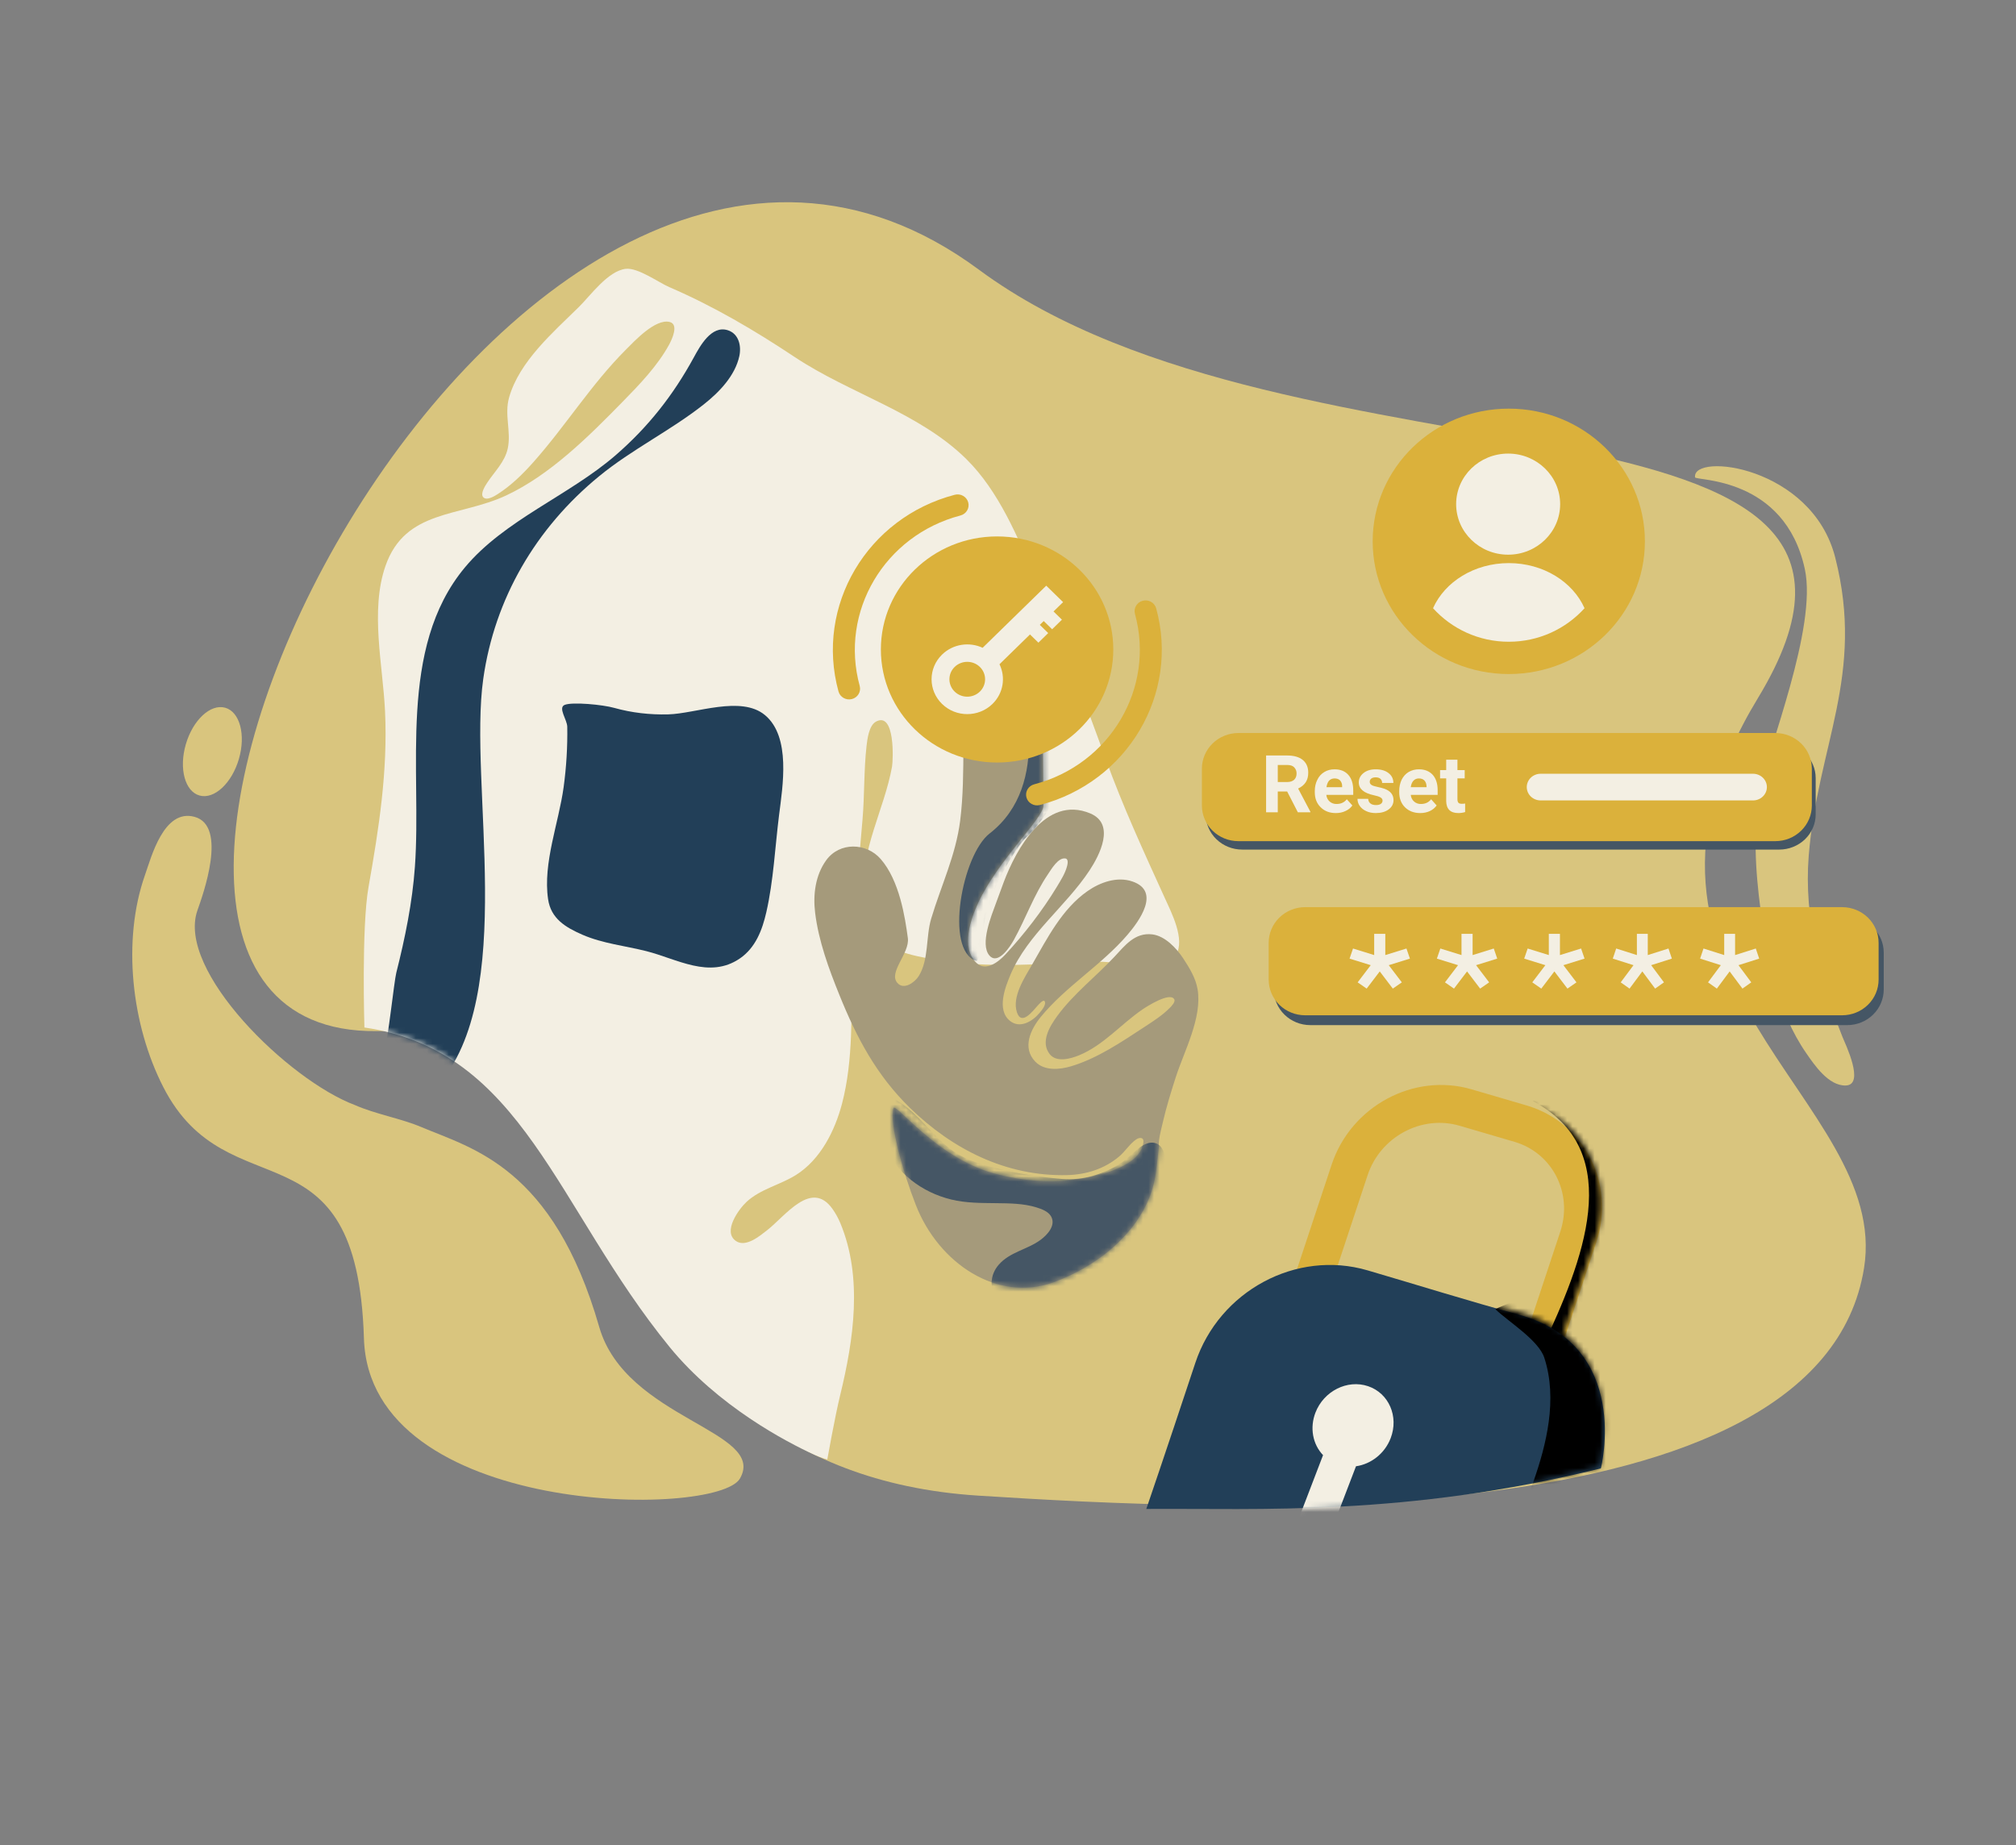 <svg width="366" height="335" viewBox="0 0 366 335" fill="none" xmlns="http://www.w3.org/2000/svg">
<rect x="0" y="0" width="366" height="335" fill="#808080" stroke="none"/>
<path fill-rule="evenodd" clip-rule="evenodd" d="M177.704 48.952C235.467 91.676 355.546 66.766 319.15 126.733C287.833 178.333 343.385 199.499 338.407 230.26C330.324 280.234 220.837 274.292 177.602 271.534C104.214 266.851 109.233 186.727 68.4 187.199C-5.151 188.052 92.229 -14.271 177.704 48.952Z" fill="#D9C57E"/>
<path fill-rule="evenodd" clip-rule="evenodd" d="M64.429 200.624C68.232 202.305 72.7 203.014 76.582 204.657C85.697 208.515 100.437 211.865 108.787 240.912C113.607 257.687 139.33 259.735 134.337 268.427C130.189 275.66 67.062 275.508 66.071 242.978C64.848 202.718 41.419 220.355 29.651 197.37C23.82 185.98 22.171 170.669 26.313 158.892C27.47 155.607 29.73 146.782 35.315 148.297C41.385 149.943 36.831 162.474 35.84 165.292C31.998 176.217 52.368 196.099 64.429 200.624Z" fill="#D9C57E"/>
<path d="M36.233 144.43C38.893 145.169 42.089 142.199 43.371 137.796C44.653 133.394 43.536 129.226 40.875 128.487C38.215 127.748 35.019 130.718 33.737 135.121C32.455 139.523 33.572 143.691 36.233 144.43Z" fill="#D9C57E"/>
<path fill-rule="evenodd" clip-rule="evenodd" d="M307.73 86.655C307.81 87.321 324.001 86.443 327.661 103.307C329.965 113.944 320.946 135.944 319.578 143.246C318.217 150.499 318.668 157.994 319.638 165.26C320.827 174.144 322.693 183.651 327.92 191.206C329.401 193.351 331.971 197.162 335.092 197.073C338.652 196.97 334.966 189.431 334.501 188.261C330.39 177.988 327.488 166.514 328.365 155.414C329.965 135.302 338.625 122.602 333.18 101.216C328.942 84.575 307.185 82.109 307.73 86.655Z" fill="#D9C57E"/>
<path fill-rule="evenodd" clip-rule="evenodd" d="M66.158 186.545C94.945 190.754 100.897 219.215 121.558 244.546C130.339 255.303 142.831 261.845 147.86 264.117C149.211 264.723 150.194 264.969 150.194 264.969C150.194 264.969 151.562 257.271 152.544 253.237C154.979 243.234 156.666 231.912 152.561 222.063C152.181 221.148 151.7 220.277 151.125 219.465C147.28 214.088 142.579 220.782 139.246 223.368C137.945 224.378 135.427 226.52 133.63 225.322C131.103 223.631 134.151 219.479 135.544 218.192C138.096 215.844 141.614 215.133 144.502 213.322C148.976 210.512 151.579 205.268 152.863 200.388C154.987 192.274 154.484 183.797 154.727 175.507C154.987 166.597 155.818 157.745 156.582 148.871C156.968 144.396 156.817 139.873 157.321 135.411C157.464 134.185 157.758 131.688 159.05 131.002C162.526 129.152 162.157 138.006 161.947 139.18C160.545 146.96 156.23 154.179 156.826 162.299C156.968 164.335 157.061 167.125 158.27 168.911C160.746 172.587 165.448 173.459 169.578 174.189C179.467 175.933 189.617 174.917 199.574 174.613C202.462 174.526 211.671 176.398 213.51 173.353C215.214 170.531 212.628 165.606 211.478 163.058C207.658 154.663 203.822 146.354 200.69 137.675C196.719 126.672 192.555 115.818 187.972 105.044C184.79 97.566 181.356 89.191 175.429 83.34C166.883 74.897 154.265 71.463 144.292 64.83C136.997 59.981 129.575 55.602 121.491 52.12C119.577 51.293 115.824 48.55 113.599 48.808C110.367 49.182 107.177 53.686 105.103 55.725C100.385 60.37 94.29 65.608 92.427 72.155C91.528 75.301 92.838 78.353 92.183 81.414C91.654 83.881 89.791 85.6 88.448 87.643C88.095 88.176 87.163 89.624 87.717 90.257C88.338 90.973 89.816 90.056 90.353 89.707C92.821 88.121 94.87 86.11 96.801 83.944C102.702 77.312 107.345 69.755 113.658 63.451C115.186 61.928 118.922 57.869 121.533 58.442C123.346 58.84 121.936 61.727 121.474 62.574C119.383 66.409 116.067 69.852 113.012 72.967C106.934 79.174 99.924 86.195 91.881 89.956C83.452 93.902 73.571 92.427 69.978 102.759C67.166 110.856 69.516 120.809 69.903 129.134C70.415 140.011 68.794 150.353 66.906 161.035C65.604 168.383 66.158 186.545 66.158 186.545Z" fill="#F3EFE3"/>
<mask id="mask0_592_1498" style="mask-type:luminance" maskUnits="userSpaceOnUse" x="66" y="48" width="149" height="217">
<path d="M66.158 186.545C94.945 190.754 100.897 219.215 121.558 244.546C130.339 255.303 142.831 261.845 147.86 264.117C149.211 264.723 150.194 264.969 150.194 264.969C150.194 264.969 151.562 257.271 152.544 253.237C154.979 243.234 156.666 231.912 152.561 222.063C152.181 221.148 151.7 220.277 151.125 219.465C147.28 214.088 142.579 220.782 139.246 223.368C137.945 224.378 135.427 226.52 133.63 225.322C131.103 223.631 134.151 219.479 135.544 218.192C138.096 215.844 141.614 215.133 144.502 213.322C148.976 210.512 151.579 205.268 152.863 200.388C154.987 192.274 154.484 183.797 154.727 175.507C154.987 166.597 155.818 157.745 156.582 148.871C156.968 144.396 156.817 139.873 157.321 135.411C157.464 134.185 157.758 131.688 159.05 131.002C162.526 129.152 162.157 138.006 161.947 139.18C160.545 146.96 156.23 154.179 156.826 162.299C156.968 164.335 157.061 167.125 158.27 168.911C160.746 172.587 165.448 173.459 169.578 174.189C179.467 175.933 189.617 174.917 199.574 174.613C202.462 174.526 211.671 176.398 213.51 173.353C215.214 170.531 212.628 165.606 211.478 163.058C207.658 154.663 203.822 146.354 200.69 137.675C196.719 126.672 192.555 115.818 187.972 105.044C184.79 97.566 181.356 89.191 175.429 83.34C166.883 74.897 154.265 71.463 144.292 64.83C136.997 59.981 129.575 55.602 121.491 52.12C119.577 51.293 115.824 48.55 113.599 48.808C110.367 49.182 107.177 53.686 105.103 55.725C100.385 60.37 94.29 65.608 92.427 72.155C91.528 75.301 92.838 78.353 92.183 81.414C91.654 83.881 89.791 85.6 88.448 87.643C88.095 88.176 87.163 89.624 87.717 90.257C88.338 90.973 89.816 90.056 90.353 89.707C92.821 88.121 94.87 86.11 96.801 83.944C102.702 77.312 107.345 69.755 113.658 63.451C115.186 61.928 118.922 57.869 121.533 58.442C123.346 58.84 121.936 61.727 121.474 62.574C119.383 66.409 116.067 69.852 113.012 72.967C106.934 79.174 99.924 86.195 91.881 89.956C83.452 93.902 73.571 92.427 69.978 102.759C67.166 110.856 69.516 120.809 69.903 129.134C70.415 140.011 68.794 150.353 66.906 161.035C65.604 168.383 66.158 186.545 66.158 186.545Z" fill="white"/>
</mask>
<g mask="url(#mask0_592_1498)">
<path fill-rule="evenodd" clip-rule="evenodd" d="M79.389 197.179C79.305 197.1 69.751 190.633 69.802 190.519C70.431 188.981 71.54 178.191 71.951 176.588C73.546 170.275 74.864 163.845 75.326 157.352C76.585 139.844 72.161 117.726 84.392 103.028C91.579 94.393 103.282 89.994 111.769 82.643C117.721 77.481 122.229 71.723 125.957 64.895C127.065 62.87 129.138 58.992 132.136 59.956C134.159 60.608 134.612 62.846 134.226 64.645C133.454 68.214 130.582 71.199 127.762 73.423C121.759 78.163 114.749 81.568 108.814 86.423C97.271 95.861 89.791 108.712 87.734 123.247C85.014 142.47 94.089 180.627 79.389 197.179Z" fill="#223F58"/>
</g>
<path fill-rule="evenodd" clip-rule="evenodd" d="M102.519 127.972C101.256 128.478 102.966 130.682 102.984 131.931C103.049 135.577 102.817 139.328 102.322 142.939C101.44 149.396 98.538 156.681 99.504 163.247C100.016 166.771 102.662 168.362 105.748 169.706C109.407 171.295 113.459 171.706 117.314 172.674C122.903 174.08 128.79 177.786 134.313 174.015C137.18 172.058 138.389 168.827 139.122 165.623C140.433 159.884 140.707 153.789 141.44 147.954C142.095 142.758 143.621 133.794 138.89 129.838C134.54 126.196 126.335 129.57 121.3 129.697C117.975 129.78 114.692 129.411 111.492 128.513C109.437 127.935 103.937 127.402 102.519 127.972Z" fill="#223F58"/>
<path fill-rule="evenodd" clip-rule="evenodd" d="M164.818 170.303C164.314 166.554 163.307 159.884 159.89 155.959C157.287 152.97 152.427 152.831 150 156.173C148.011 158.913 147.583 162.463 147.986 165.722C148.607 170.822 150.462 175.872 152.385 180.626C155.499 188.349 159.109 195.192 165.179 201.117C172.877 208.635 182.674 213.613 193.739 213.342C197.206 213.257 200.531 212.204 203.175 209.967C204.283 209.036 205.089 207.671 206.273 206.863C206.852 206.47 207.667 206.423 207.583 207.33C207.18 211.708 199.733 213.387 196.325 213.98C191.036 214.899 185.655 214.454 180.399 213.016C169.897 210.135 162.543 200.036 162.199 201.187C161.409 203.862 163.936 212.825 166.27 218.776C170.409 229.37 181.062 236.525 191.321 232.783C198.827 230.043 206.038 224.472 208.85 216.947C209.925 214.084 210.051 211.042 210.412 208.044C210.32 208.069 210.412 207.078 210.42 207.022C210.563 205.899 210.874 204.787 211.125 203.685C211.764 200.941 212.586 198.269 213.451 195.586C214.996 190.797 218.253 184.824 217.43 179.664C217.094 177.574 215.919 175.692 214.769 173.938C213.585 172.15 211.503 169.919 209.203 169.64C206.021 169.254 204.233 171.663 202.302 173.724C198.936 177.326 194.898 180.427 191.976 184.409C190.591 186.295 188.828 189.167 190.574 191.382C191.792 192.932 194.344 192.227 195.888 191.597C200.346 189.768 203.545 185.903 207.44 183.246C208.128 182.78 212.368 180.046 213.174 181.403C213.468 181.9 212.637 182.71 212.343 183.009C211.016 184.357 209.329 185.424 207.751 186.459C203.62 189.159 199.221 192.171 194.419 193.593C192.337 194.21 189.6 194.45 187.955 192.744C185.52 190.218 187.09 186.885 189.004 184.557C193.513 179.073 199.993 175.192 204.67 169.737C206.76 167.299 210.815 161.831 205.593 160.035C202.797 159.075 199.716 160.189 197.441 161.779C192.816 165.001 190.104 170.381 187.384 175.108C186.049 177.434 183.682 180.946 184.622 183.784C185.462 186.311 187.518 183.518 188.375 182.584C188.492 182.459 189.424 181.348 189.659 181.783C190.003 182.43 189.063 183.493 188.702 183.928C187.476 185.393 185.193 186.827 183.354 185.339C180.878 183.335 182.498 179.189 183.489 176.865C186.586 169.633 193.487 164.564 197.786 158.049C199.607 155.293 202.571 149.61 197.92 147.672C189.81 144.294 184.454 154.261 182.246 160.094C181.759 161.397 181.272 162.706 180.802 164.016C180.038 166.122 177.839 171.409 179.627 173.477C181.214 175.306 183.464 171.716 184.034 170.697C186.217 166.766 187.711 162.454 190.255 158.718C190.826 157.885 192.102 155.624 193.437 155.859C193.999 155.957 193.831 156.847 193.739 157.198C193.395 158.552 192.589 159.806 191.875 160.994C189.281 165.282 185.923 169.637 182.49 173.326C181.281 174.62 178.989 176.438 177.293 174.833C174.38 172.081 176.227 166.815 177.612 163.855C181.272 156.036 189.449 148.533 189.424 146.27C189.357 139.847 189.39 121.971 188.559 116.174C188.198 113.672 187.468 109.413 184.798 108.209C182.775 107.296 180.886 108.751 179.761 110.285C177.318 113.599 176.37 118.055 175.732 122.011C174.304 130.945 175.446 140.061 174.313 149.021C173.507 155.318 170.846 160.791 169.049 166.797C168.067 170.087 168.646 174.273 166.782 177.225C166.111 178.298 164.121 179.827 162.921 178.455C161.216 176.526 165.187 173.066 164.818 170.303Z" fill="#A59A7B"/>
<mask id="mask1_592_1498" style="mask-type:luminance" maskUnits="userSpaceOnUse" x="147" y="107" width="71" height="127">
<path d="M164.818 170.303C164.314 166.554 163.307 159.884 159.89 155.959C157.287 152.97 152.427 152.831 150 156.173C148.011 158.913 147.583 162.463 147.986 165.722C148.607 170.822 150.462 175.872 152.385 180.626C155.499 188.349 159.109 195.192 165.179 201.117C172.877 208.635 182.674 213.613 193.739 213.342C197.206 213.257 200.531 212.204 203.175 209.967C204.283 209.036 205.089 207.671 206.273 206.863C206.852 206.47 207.667 206.423 207.583 207.33C207.18 211.708 199.733 213.387 196.325 213.98C191.036 214.899 185.655 214.454 180.399 213.016C169.897 210.135 162.543 200.036 162.199 201.187C161.409 203.862 163.936 212.825 166.27 218.776C170.409 229.37 181.062 236.525 191.321 232.783C198.827 230.043 206.038 224.472 208.85 216.947C209.925 214.084 210.051 211.042 210.412 208.044C210.32 208.069 210.412 207.078 210.42 207.022C210.563 205.899 210.874 204.787 211.125 203.685C211.764 200.941 212.586 198.269 213.451 195.586C214.996 190.797 218.253 184.824 217.43 179.664C217.094 177.574 215.919 175.692 214.769 173.938C213.585 172.15 211.503 169.919 209.203 169.64C206.021 169.254 204.233 171.663 202.302 173.724C198.936 177.326 194.898 180.427 191.976 184.409C190.591 186.295 188.828 189.167 190.574 191.382C191.792 192.932 194.344 192.227 195.888 191.597C200.346 189.768 203.545 185.903 207.44 183.246C208.128 182.78 212.368 180.046 213.174 181.403C213.468 181.9 212.637 182.71 212.343 183.009C211.016 184.357 209.329 185.424 207.751 186.459C203.62 189.159 199.221 192.171 194.419 193.593C192.337 194.21 189.6 194.45 187.955 192.744C185.52 190.218 187.09 186.885 189.004 184.557C193.513 179.073 199.993 175.192 204.67 169.737C206.76 167.299 210.815 161.831 205.593 160.035C202.797 159.075 199.716 160.189 197.441 161.779C192.816 165.001 190.104 170.381 187.384 175.108C186.049 177.434 183.682 180.946 184.622 183.784C185.462 186.311 187.518 183.518 188.375 182.584C188.492 182.459 189.424 181.348 189.659 181.783C190.003 182.43 189.063 183.493 188.702 183.928C187.476 185.393 185.193 186.827 183.354 185.339C180.878 183.335 182.498 179.189 183.489 176.865C186.586 169.633 193.487 164.564 197.786 158.049C199.607 155.293 202.571 149.61 197.92 147.672C189.81 144.294 184.454 154.261 182.246 160.094C181.759 161.397 181.272 162.706 180.802 164.016C180.038 166.122 177.839 171.409 179.627 173.477C181.214 175.306 183.464 171.716 184.034 170.697C186.217 166.766 187.711 162.454 190.255 158.718C190.826 157.885 192.102 155.624 193.437 155.859C193.999 155.957 193.831 156.847 193.739 157.198C193.395 158.552 192.589 159.806 191.875 160.994C189.281 165.282 185.923 169.637 182.49 173.326C181.281 174.62 178.989 176.438 177.293 174.833C174.38 172.081 176.227 166.815 177.612 163.855C181.272 156.036 189.449 148.533 189.424 146.27C189.357 139.847 189.39 121.971 188.559 116.174C188.198 113.672 187.468 109.413 184.798 108.209C182.775 107.296 180.886 108.751 179.761 110.285C177.318 113.599 176.37 118.055 175.732 122.011C174.304 130.945 175.446 140.061 174.313 149.021C173.507 155.318 170.846 160.791 169.049 166.797C168.067 170.087 168.646 174.273 166.782 177.225C166.111 178.298 164.121 179.827 162.921 178.455C161.216 176.526 165.187 173.066 164.818 170.303Z" fill="white"/>
</mask>
<g mask="url(#mask1_592_1498)">
<path fill-rule="evenodd" clip-rule="evenodd" d="M161.603 199.183C161.267 200.671 160.05 206.594 160.587 207.892C162.66 212.938 167.337 216.467 172.684 217.772C175.354 218.422 178.074 218.405 180.802 218.436C183.254 218.465 185.814 218.476 188.173 219.209C189.113 219.502 190.289 219.924 190.809 220.816C191.75 222.437 190.18 224.152 188.937 225.081C186.519 226.883 183.354 227.261 181.298 229.636C179.728 231.451 179.434 234.247 181.407 235.88C184.992 238.849 190.801 237.356 194.596 235.646C202.739 231.972 211.319 224.462 211.881 215.221C212.024 213.002 212.175 210.512 210.974 208.524C210.168 207.177 208.657 207.211 207.415 207.992C206.013 208.877 204.947 210.183 203.57 211.108C200.556 213.137 196.526 214.358 192.866 214.047C188.769 213.698 184.866 213.124 180.886 212.095C178.208 211.404 175.639 210.708 173.314 209.165C169.074 206.348 166.338 201.228 161.603 199.183Z" fill="#455665"/>
<path fill-rule="evenodd" clip-rule="evenodd" d="M167.331 115.233C173.478 113.048 181.802 114.897 184.299 121.217C185.619 124.545 191.196 142.373 179.67 151.314C174.669 155.197 171.467 172.476 177.188 174.438C178.091 174.75 177.803 169.38 179.579 164.015C181.4 158.5 185.293 152.971 185.998 152.326C196.152 143.011 195.97 126.804 193.701 114.352C193.01 110.57 192.084 106.76 190.415 103.264C189.502 101.377 188.325 99.623 186.917 98.053C185.983 97.019 184.929 96.038 183.737 95.296C176.657 90.884 170.708 109.432 167.331 115.233Z" fill="#455665"/>
</g>
<path d="M181.018 138.436C192.67 138.436 202.116 129.248 202.116 117.913C202.116 106.578 192.67 97.39 181.018 97.39C169.367 97.39 159.921 106.578 159.921 117.913C159.921 129.248 169.367 138.436 181.018 138.436Z" fill="#DBB13B"/>
<path fill-rule="evenodd" clip-rule="evenodd" d="M206.049 111.453C209.744 124.918 201.549 138.784 187.759 142.393C187.248 142.526 186.813 142.852 186.548 143.299C186.284 143.745 186.212 144.276 186.348 144.775C186.633 145.812 187.727 146.43 188.79 146.152C204.706 141.987 214.165 125.988 209.901 110.445C209.764 109.946 209.429 109.521 208.971 109.263C208.514 109.005 207.97 108.934 207.459 109.068C206.396 109.346 205.765 110.415 206.049 111.453ZM156.078 124.529C152.383 111.061 160.578 97.198 174.368 93.589C175.431 93.311 176.063 92.241 175.778 91.204C175.641 90.705 175.307 90.28 174.849 90.022C174.391 89.763 173.847 89.693 173.336 89.826C157.42 93.991 147.962 109.994 152.227 125.537C152.511 126.574 153.606 127.193 154.668 126.915C155.731 126.636 156.363 125.567 156.078 124.529Z" fill="#DBB13B"/>
<path fill-rule="evenodd" clip-rule="evenodd" d="M191.265 111.013L192.792 112.504L191.01 114.244L189.483 112.753L188.774 113.445L190.301 114.936L188.519 116.676L186.992 115.186L181.454 120.595C182.601 122.946 182.179 125.849 180.186 127.796C177.657 130.266 173.551 130.267 171.022 127.796C168.492 125.326 168.493 121.316 171.022 118.847C173.015 116.9 175.989 116.488 178.396 117.608L189.943 106.331L193.001 109.317L191.265 111.013ZM177.895 121.084C179.159 122.318 179.159 124.324 177.895 125.559C176.63 126.793 174.576 126.793 173.313 125.559C172.049 124.325 172.048 122.319 173.313 121.084C174.577 119.849 176.631 119.85 177.895 121.084Z" fill="#F3EFE3"/>
<path fill-rule="evenodd" clip-rule="evenodd" d="M329.633 141.256C329.633 139.561 328.934 137.936 327.693 136.738C326.452 135.54 324.767 134.867 323.015 134.867H225.519C223.766 134.867 222.082 135.54 220.841 136.738C219.599 137.936 218.901 139.561 218.901 141.256V147.853C218.901 149.548 219.599 151.173 220.841 152.371C222.082 153.57 223.766 154.243 225.519 154.243H323.015C324.767 154.243 326.452 153.57 327.693 152.371C328.934 151.173 329.633 149.548 329.633 147.853V141.256Z" fill="#455665"/>
<path fill-rule="evenodd" clip-rule="evenodd" d="M328.934 139.555C328.934 137.838 328.235 136.192 326.994 134.978C325.752 133.764 324.068 133.082 322.315 133.082H224.82C223.067 133.082 221.383 133.764 220.141 134.978C218.9 136.192 218.201 137.838 218.201 139.555V146.239C218.201 147.956 218.9 149.603 220.141 150.816C221.383 152.031 223.067 152.713 224.82 152.713H322.315C324.068 152.713 325.752 152.031 326.994 150.816C328.235 149.603 328.934 147.956 328.934 146.239V139.555Z" fill="#DBB13B"/>
<path fill-rule="evenodd" clip-rule="evenodd" d="M320.775 142.896C320.775 142.254 320.509 141.639 320.035 141.185C319.564 140.731 318.923 140.476 318.252 140.476H279.701C279.033 140.476 278.392 140.731 277.918 141.185C277.446 141.639 277.181 142.254 277.181 142.896V142.899C277.181 143.541 277.446 144.156 277.918 144.61C278.392 145.064 279.033 145.32 279.701 145.32H318.252C318.923 145.32 319.564 145.064 320.035 144.61C320.509 144.156 320.775 143.541 320.775 142.899V142.896Z" fill="#F3EFE3"/>
<path d="M233.683 143.699H231.977V147.472H229.857V137.161H233.683C234.898 137.161 235.854 137.432 236.526 137.977C237.172 138.519 237.508 139.285 237.508 140.276C237.508 140.981 237.353 141.567 237.043 142.036C236.733 142.506 236.267 142.88 235.673 143.159L237.896 147.374V147.472H235.621L233.683 143.699ZM231.977 141.977H233.708C234.225 141.977 234.639 141.84 234.949 141.569C235.234 141.298 235.389 140.924 235.389 140.447C235.398 140.236 235.364 140.025 235.288 139.828C235.213 139.631 235.097 139.451 234.949 139.301C234.691 139.022 234.252 138.883 233.683 138.883H231.977V141.977ZM242.522 147.614C241.385 147.614 240.48 147.268 239.783 146.579C239.059 145.89 238.697 144.971 238.697 143.825V143.626C238.697 142.857 238.852 142.168 239.162 141.562C239.447 140.955 239.886 140.488 240.429 140.16C240.972 139.832 241.592 139.67 242.29 139.67C243.349 139.67 244.176 140 244.771 140.661C245.365 141.322 245.675 142.259 245.675 143.472V144.308H240.791C240.842 144.806 241.049 145.208 241.385 145.51C241.733 145.819 242.187 145.982 242.652 145.965C243.453 145.965 244.047 145.678 244.512 145.108L245.52 146.233C245.21 146.667 244.797 147.005 244.254 147.25C243.737 147.493 243.168 147.614 242.522 147.614ZM242.29 141.327C241.876 141.327 241.54 141.464 241.282 141.737C241.049 142.011 240.894 142.403 240.816 142.912H243.66V142.749C243.68 142.365 243.55 141.988 243.298 141.698C243.065 141.451 242.729 141.327 242.29 141.327ZM251 145.356C251 145.105 250.871 144.907 250.612 144.765C250.38 144.62 249.966 144.491 249.423 144.378C247.614 143.996 246.683 143.221 246.683 142.055C246.683 141.376 246.968 140.808 247.537 140.351C248.105 139.897 248.829 139.67 249.759 139.67C250.716 139.67 251.517 139.897 252.086 140.356C252.68 140.813 252.964 141.409 252.964 142.14H250.922C250.927 141.87 250.825 141.61 250.638 141.415C250.431 141.224 250.147 141.128 249.734 141.128C249.397 141.128 249.139 141.206 248.932 141.36C248.847 141.434 248.779 141.526 248.734 141.629C248.69 141.732 248.669 141.844 248.674 141.957C248.674 142.184 248.777 142.364 248.984 142.504C249.191 142.643 249.553 142.764 250.07 142.865C250.586 142.968 251 143.082 251.362 143.208C252.447 143.606 252.99 144.292 252.99 145.271C252.99 145.967 252.68 146.533 252.086 146.966C251.491 147.397 250.716 147.614 249.759 147.614C249.113 147.614 248.544 147.498 248.053 147.271C247.536 147.041 247.149 146.726 246.865 146.329C246.592 145.953 246.447 145.5 246.451 145.036H248.389C248.415 145.4 248.545 145.678 248.803 145.872C249.036 146.065 249.372 146.161 249.811 146.161C250.199 146.161 250.483 146.089 250.69 145.939C250.786 145.875 250.865 145.789 250.92 145.687C250.974 145.585 251.001 145.471 251 145.356ZM257.849 147.614C256.712 147.614 255.807 147.268 255.084 146.579C254.386 145.89 254.024 144.971 254.024 143.825V143.626C254.024 142.857 254.179 142.168 254.463 141.562C254.773 140.955 255.187 140.488 255.73 140.16C256.302 139.827 256.954 139.658 257.617 139.67C258.65 139.67 259.478 140 260.098 140.661C260.692 141.322 261.003 142.259 261.003 143.472V144.308H256.118C256.169 144.806 256.376 145.208 256.712 145.51C257.06 145.819 257.513 145.982 257.978 145.965C258.754 145.965 259.374 145.678 259.814 145.108L260.822 146.233C260.512 146.667 260.098 147.005 259.581 147.25C259.064 147.493 258.47 147.614 257.849 147.614ZM257.591 141.327C257.203 141.327 256.867 141.464 256.609 141.737C256.35 142.011 256.195 142.403 256.118 142.912H258.986V142.749C258.961 142.295 258.831 141.946 258.599 141.698C258.366 141.451 258.03 141.327 257.591 141.327ZM264.595 137.928V139.809H265.913V141.311H264.595V145.136C264.595 145.418 264.673 145.621 264.776 145.745C264.879 145.867 265.086 145.929 265.396 145.929C265.629 145.929 265.836 145.911 265.991 145.88V147.431C265.603 147.552 265.19 147.614 264.75 147.614C263.329 147.614 262.579 146.889 262.553 145.441V141.311H261.442V139.809H262.553V137.928H264.595Z" fill="#F3EFE3"/>
<path fill-rule="evenodd" clip-rule="evenodd" d="M341.989 172.954C341.989 171.236 341.29 169.59 340.049 168.376C338.807 167.162 337.123 166.48 335.37 166.48H237.875C236.122 166.48 234.438 167.162 233.196 168.376C231.955 169.59 231.256 171.236 231.256 172.954V179.637C231.256 181.355 231.955 183.001 233.196 184.215C234.438 185.429 236.122 186.111 237.875 186.111H335.37C337.123 186.111 338.807 185.429 340.049 184.215C341.29 183.001 341.989 181.355 341.989 179.637V172.954Z" fill="#455665"/>
<path fill-rule="evenodd" clip-rule="evenodd" d="M341.056 171.169C341.056 169.451 340.357 167.805 339.116 166.591C337.875 165.377 336.19 164.695 334.437 164.695H236.942C235.189 164.695 233.505 165.377 232.264 166.591C231.022 167.805 230.324 169.451 230.324 171.169V177.852C230.324 179.569 231.022 181.216 232.264 182.43C233.505 183.644 235.189 184.326 236.942 184.326H334.437C336.19 184.326 337.875 183.644 339.116 182.43C340.357 181.216 341.056 179.569 341.056 177.852V171.169Z" fill="#DBB13B"/>
<path fill-rule="evenodd" clip-rule="evenodd" d="M248.115 179.482L246.478 178.349L248.852 175.23L245.01 174.038L245.638 172.204L249.48 173.396V169.539H251.497V173.396L255.339 172.204L255.967 174.038L252.125 175.23L254.499 178.349L252.862 179.482L250.489 176.363L248.115 179.482Z" fill="#F3EFE3"/>
<path fill-rule="evenodd" clip-rule="evenodd" d="M263.967 179.482L262.33 178.349L264.704 175.23L260.862 174.038L261.491 172.204L265.332 173.396V169.539H267.349V173.396L271.191 172.204L271.819 174.038L267.978 175.23L270.351 178.349L268.715 179.482L266.341 176.363L263.967 179.482Z" fill="#F3EFE3"/>
<path fill-rule="evenodd" clip-rule="evenodd" d="M279.819 179.482L278.182 178.349L280.556 175.23L276.715 174.038L277.343 172.204L281.184 173.396V169.539H283.202V173.396L287.043 172.204L287.671 174.038L283.83 175.23L286.204 178.349L284.567 179.482L282.193 176.363L279.819 179.482Z" fill="#F3EFE3"/>
<path fill-rule="evenodd" clip-rule="evenodd" d="M295.839 179.482L294.236 178.349L296.56 175.23L292.8 174.038L293.415 172.204L297.174 173.396V169.539H299.149V173.396L302.909 172.204L303.524 174.038L299.764 175.23L302.087 178.349L300.485 179.482L298.162 176.363L295.839 179.482Z" fill="#F3EFE3"/>
<path fill-rule="evenodd" clip-rule="evenodd" d="M311.691 179.482L310.089 178.349L312.412 175.23L308.652 174.038L309.267 172.204L313.027 173.396V169.539H315.001V173.396L318.761 172.204L319.376 174.038L315.616 175.23L317.939 178.349L316.337 179.482L314.014 176.363L311.691 179.482Z" fill="#F3EFE3"/>
<path d="M273.917 122.374C287.565 122.374 298.628 111.588 298.628 98.282C298.628 84.976 287.565 74.189 273.917 74.189C260.27 74.189 249.206 84.976 249.206 98.282C249.206 111.588 260.27 122.374 273.917 122.374Z" fill="#DBB13B"/>
<path d="M273.801 100.704C279.015 100.704 283.242 96.595 283.242 91.526C283.242 86.457 279.015 82.348 273.801 82.348C268.586 82.348 264.359 86.457 264.359 91.526C264.359 96.595 268.586 100.704 273.801 100.704Z" fill="#F3EFE3"/>
<path fill-rule="evenodd" clip-rule="evenodd" d="M260.163 110.423C262.295 105.634 267.653 102.233 273.917 102.233C280.187 102.233 285.539 105.634 287.671 110.423C284.285 114.16 279.38 116.51 273.917 116.51C268.46 116.51 263.549 114.16 260.163 110.423Z" fill="#F3EFE3"/>
<path fill-rule="evenodd" clip-rule="evenodd" d="M289.805 225.527C293.327 214.893 287.651 203.771 277.137 200.692L267.176 197.774C256.656 194.693 245.274 200.82 241.752 211.453L231.988 240.932C231.384 242.757 232.355 244.664 234.163 245.193L275.678 257.352C277.48 257.88 279.436 256.831 280.041 255.006L289.805 225.527ZM283.267 223.612L274.598 249.787L239.614 239.541L248.283 213.366C250.596 206.382 258.077 202.358 264.988 204.382L274.948 207.299C281.853 209.322 285.581 216.629 283.267 223.612Z" fill="#DBB13B"/>
<mask id="mask2_592_1498" style="mask-type:luminance" maskUnits="userSpaceOnUse" x="231" y="196" width="60" height="62">
<path d="M289.563 225.268C293.218 214.551 287.767 203.433 277.396 200.444L267.571 197.612C257.194 194.62 245.82 200.888 242.164 211.605L232.03 241.317C231.402 243.156 232.335 245.062 234.118 245.576L275.068 257.38C276.845 257.892 278.801 256.819 279.428 254.98L289.563 225.268ZM283.114 223.409L274.115 249.791L239.608 239.844L248.606 213.462C251.007 206.424 258.483 202.307 265.3 204.272L275.125 207.104C281.935 209.067 285.515 216.371 283.114 223.409Z" fill="white"/>
</mask>
<g mask="url(#mask2_592_1498)">
<path fill-rule="evenodd" clip-rule="evenodd" d="M283.628 201.009C283.865 201.787 276.377 198.825 278.787 200.17C295.245 209.376 287.341 229.075 279.999 244.653C279.999 244.653 283.181 246.791 284.41 246.191C287.957 244.457 290.281 240.72 291.853 237.223C296.618 226.617 297.626 207.394 283.628 201.009Z" fill="black"/>
</g>
<path fill-rule="evenodd" clip-rule="evenodd" d="M290.636 266.592C290.636 266.592 296.351 244.274 275.694 238.662C266.892 236.278 257.013 233.194 248.269 230.634C235.331 226.847 221.335 234.375 217.003 247.451C211.333 264.563 208.108 273.951 208.108 273.951C228.755 273.801 254.916 275.362 290.636 266.592Z" fill="#223F58"/>
<mask id="mask3_592_1498" style="mask-type:luminance" maskUnits="userSpaceOnUse" x="208" y="229" width="84" height="46">
<path d="M290.333 266.266C290.333 266.266 296.371 243.711 275.908 238.264C267.188 235.95 257.408 232.942 248.749 230.45C235.936 226.764 221.893 234.494 217.376 247.719C211.465 265.026 208.108 274.521 208.108 274.521C228.653 274.161 254.656 275.468 290.333 266.266Z" fill="white"/>
</mask>
<g mask="url(#mask3_592_1498)">
<path fill-rule="evenodd" clip-rule="evenodd" d="M288.78 230.748C289.196 230.54 271.278 237.502 271.5 237.709C273.869 239.963 279.331 243.325 280.364 246.499C285.323 261.685 271.683 279.84 276.351 279.095C279.614 278.573 291.604 275.23 294.023 272.946C300.723 266.606 303.859 256.49 302.166 247.828C300.685 240.231 295.367 234.221 288.78 230.748Z" fill="black"/>
<path fill-rule="evenodd" clip-rule="evenodd" d="M240.196 264.183C239.268 263.211 238.646 261.973 238.4 260.611C238.155 259.25 238.296 257.82 238.808 256.485C240.315 252.554 244.597 250.392 248.375 251.667C252.14 252.938 253.98 257.167 252.474 261.098C251.396 263.91 248.894 265.819 246.178 266.203L239.669 283.185L233.688 281.166L240.196 264.183Z" fill="#F3EFE3"/>
</g>
</svg>
